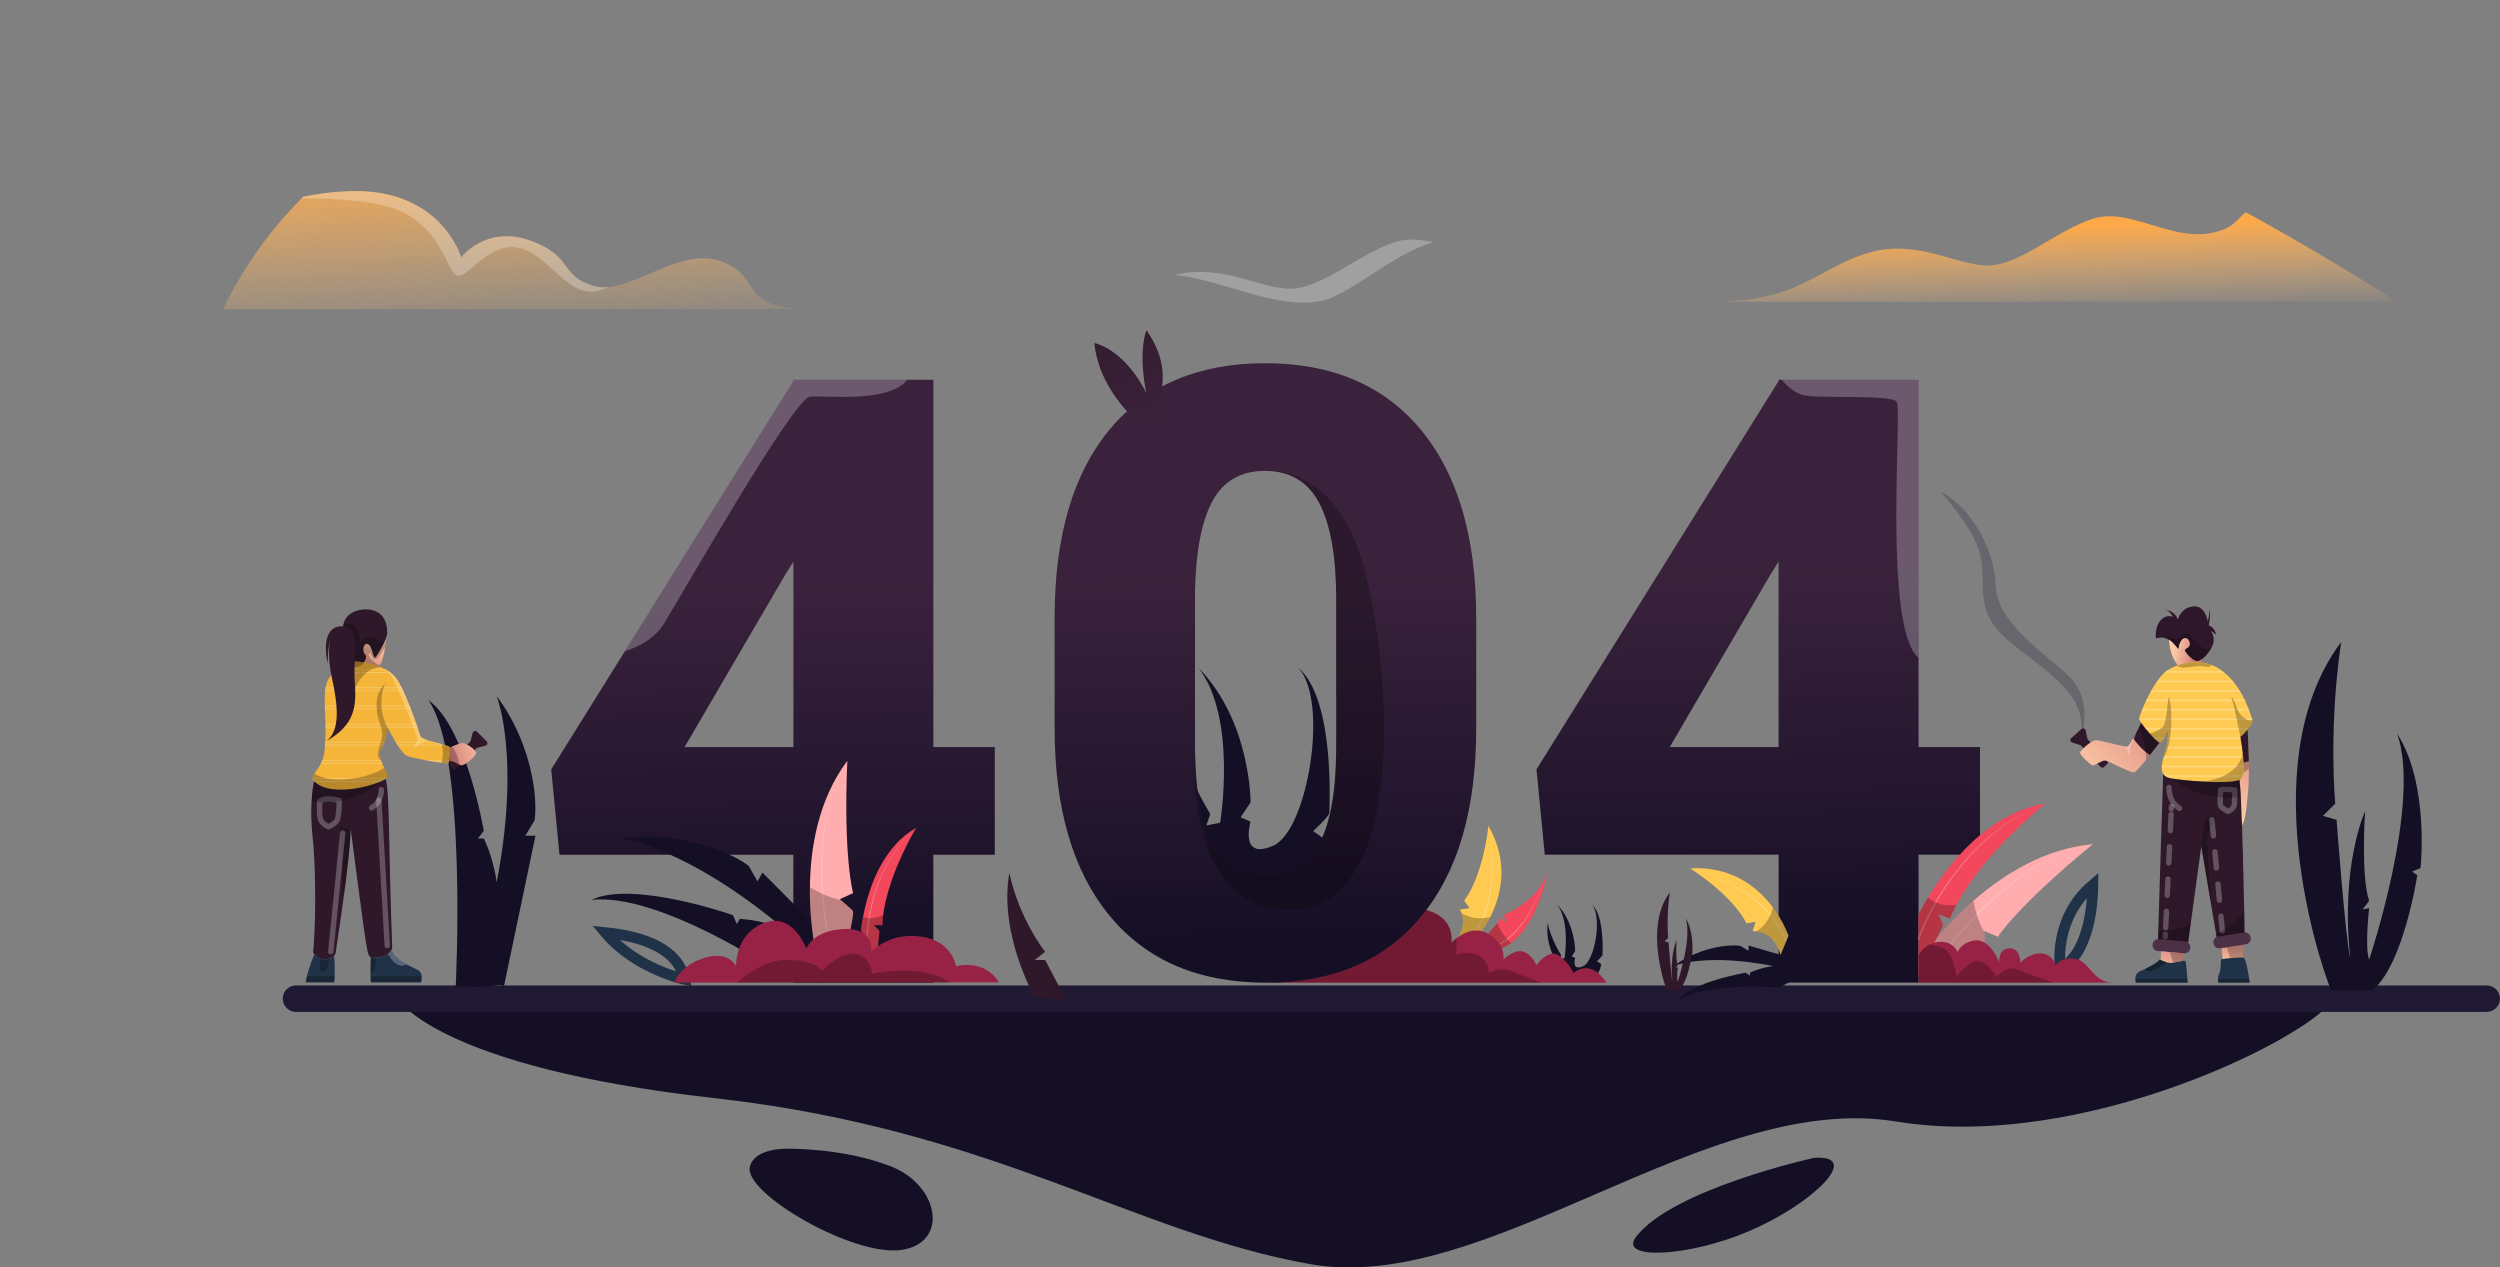 <svg width="215" height="109" viewBox="0 0 215 109" fill="none" xmlns="http://www.w3.org/2000/svg">
<rect x="0" y="0" width="215" height="109" fill="#808080" stroke="none"/>
<g clip-path="url(#clip0_711_24)">
<path d="M34.19 85.883C34.19 85.883 37.516 91.764 61.465 94.441C85.414 97.119 97.497 106.045 112.719 108.723C127.938 111.4 146.739 93.773 163.075 96.45C179.415 99.128 199.107 88.928 200.675 85.883H34.19Z" fill="#150F26"/>
<path d="M206.149 25.951H147.201C154.587 25.951 156.043 23.273 160.405 21.825C160.615 21.758 160.822 21.697 161.028 21.646C165.112 20.616 168.482 22.936 171.093 22.828C173.832 22.716 176.856 19.816 179.989 18.814C181.052 18.473 182.156 18.581 183.284 18.847C185.485 19.367 187.795 20.481 190.138 20.039C192.18 19.654 192.333 18.83 193.152 18.26C197.599 20.694 201.937 23.273 206.149 25.951Z" fill="url(#paint0_linear_711_24)"/>
<path d="M69.826 26.593H19.171C20.823 23.204 23.045 19.962 25.944 17.052C25.988 17.008 26.035 16.961 26.083 16.914C27.285 16.667 28.572 16.495 29.93 16.441C37.962 16.107 39.662 22.13 39.662 22.13C39.662 22.13 41.765 19.341 45.572 20.678C49.378 22.019 48.034 23.69 51.054 24.584C51.447 24.699 51.861 24.73 52.291 24.692C55.172 24.446 58.809 21.299 62.02 22.468C65.718 23.805 63.307 26.593 69.826 26.593Z" fill="url(#paint1_linear_711_24)"/>
<path d="M213.855 87.024H25.456C24.826 87.024 24.315 86.514 24.315 85.886C24.315 85.258 24.826 84.748 25.456 84.748H213.855C214.485 84.748 214.997 85.258 214.997 85.886C215 86.514 214.489 87.024 213.855 87.024Z" fill="#201934"/>
<path opacity="0.25" d="M123.288 20.843C119.928 21.701 116.142 25.337 113.687 25.867C110.592 26.536 107.012 24.973 103.541 24.105C102.488 23.842 101.665 23.703 101.032 23.642C105.116 22.613 108.485 24.932 111.096 24.824C113.836 24.713 116.86 21.812 119.993 20.81C121.056 20.469 122.157 20.577 123.288 20.843Z" fill="white"/>
<path opacity="0.25" d="M52.294 24.693C49.273 26.266 47.871 22.684 45.236 21.513C42.215 20.166 40.089 24.366 39.195 23.64C38.301 22.914 37.908 19.791 34.494 18.174C32.557 17.255 28.815 17.056 25.943 17.056C25.987 17.012 26.035 16.965 26.082 16.918C27.284 16.671 28.571 16.499 29.929 16.445C37.962 16.111 39.662 22.134 39.662 22.134C39.662 22.134 41.765 19.345 45.571 20.682C49.378 22.023 48.033 23.694 51.054 24.588C51.45 24.703 51.863 24.73 52.294 24.693Z" fill="white"/>
<path d="M156.004 99.574C156.004 99.574 143.827 102.251 140.691 106.38C139.157 108.399 145.242 108.095 150.424 105.877C155.828 103.565 160.282 99.29 156.004 99.574Z" fill="#150F26"/>
<path d="M67.675 98.793C67.675 98.793 72.416 98.681 76.592 100.298C80.767 101.916 81.661 106.882 77.523 107.493C73.381 108.108 63.953 102.604 64.485 100.352C64.878 98.698 67.675 98.793 67.675 98.793Z" fill="#150F26"/>
<path d="M46.049 71.878L43.334 84.852C43 84.5 42.714 85 39.818 84.852H39.191C39.191 84.852 40.211 64.978 36.845 60.22C40.069 62.466 41.606 71.446 41.606 71.446L41.105 72.111H41.606C41.606 72.111 42.405 73.634 42.714 75.872C44.776 65.187 42.771 60.025 42.714 59.883C42.795 59.977 44.397 61.952 45.358 65.173C46.344 68.475 45.975 70.552 45.975 70.552L45.175 71.872H46.049V71.878Z" fill="#150F26"/>
<path d="M127.257 80.988C127.257 80.988 128.134 80.208 128.777 79.374C128.892 79.225 128.997 79.077 129.092 78.928L129.488 79.411L129.353 78.652C129.353 78.652 132.082 77.7 133.068 75.076C132.468 77.963 131.314 80.1 129.956 81.096C129.36 81.531 128.726 81.748 128.083 81.714C125.966 81.602 127.257 80.988 127.257 80.988Z" fill="#F3475C"/>
<g opacity="0.25">
<path d="M133.068 75.076C132.841 75.826 132.553 76.555 132.224 77.264C131.893 77.973 131.513 78.662 131.06 79.303C130.606 79.941 130.074 80.539 129.42 80.991C128.777 81.45 127.974 81.714 127.168 81.67C127.124 81.666 127.091 81.629 127.094 81.589C127.097 81.548 127.135 81.511 127.175 81.515H127.179C127.944 81.569 128.716 81.332 129.353 80.893C129.996 80.461 130.531 79.88 130.995 79.256C131.456 78.628 131.845 77.949 132.191 77.247C132.526 76.545 132.827 75.819 133.068 75.076Z" fill="white"/>
</g>
<path opacity="0.25" d="M127.257 80.989C127.257 80.989 128.134 80.209 128.777 79.375C129.052 80.178 129.614 80.786 129.952 81.097C129.356 81.532 128.723 81.749 128.08 81.715C125.966 81.603 127.257 80.989 127.257 80.989Z" fill="black"/>
<path d="M106.051 75.772C106.051 75.772 99.742 69.88 100.764 61.994C101.411 65.643 104.08 70.002 104.08 70.002L103.748 70.988L104.933 70.758C104.933 70.758 106.427 61.761 103.067 57.429C107.598 62.081 107.548 69.01 107.548 69.01L106.694 70.286L107.548 70.657C107.548 70.657 106.555 74.02 109.505 72.727C112.455 71.434 114.321 60.269 111.655 57.426C114.856 60.167 114.321 69.58 114.321 69.894C114.321 70.208 112.935 71.471 112.935 71.471L114.002 72.23C113.995 72.237 113.325 78.611 106.051 75.772Z" fill="#150F26"/>
<path d="M134.941 84.158C134.941 84.158 132.75 82.112 133.105 79.371C133.329 80.64 134.257 82.153 134.257 82.153L134.142 82.494L134.551 82.413C134.551 82.413 135.07 79.287 133.905 77.781C135.479 79.398 135.462 81.805 135.462 81.805L135.164 82.247L135.462 82.376C135.462 82.376 135.117 83.544 136.143 83.095C137.169 82.646 137.816 78.767 136.892 77.777C138.002 78.729 137.819 82.001 137.819 82.109C137.819 82.22 137.339 82.656 137.339 82.656L137.708 82.919C137.704 82.929 137.471 85.144 134.941 84.158Z" fill="#150F26"/>
<path d="M126.563 81.151L124.781 81.275C126.065 80.124 125.875 79.024 125.682 78.517C125.614 78.335 125.543 78.23 125.543 78.23L126.383 78.095L125.912 77.457C125.912 77.457 127.436 75.701 128.009 71.025C129.81 74.175 129.106 77.008 128.158 78.872C127.433 80.293 126.563 81.151 126.563 81.151Z" fill="#FFCA51"/>
<g opacity="0.25">
<path d="M128.009 71.025C128.202 71.89 128.307 72.774 128.354 73.662C128.398 74.547 128.378 75.438 128.266 76.323C128.144 77.204 127.931 78.072 127.602 78.905C127.253 79.729 126.762 80.489 126.16 81.157C126.129 81.191 126.082 81.191 126.048 81.164C126.014 81.134 126.014 81.086 126.041 81.053L126.044 81.049C126.644 80.408 127.135 79.668 127.49 78.862C127.826 78.048 128.053 77.19 128.185 76.316C128.307 75.441 128.34 74.553 128.31 73.669C128.279 72.778 128.188 71.893 128.009 71.025Z" fill="white"/>
</g>
<path opacity="0.25" d="M126.563 81.151L124.781 81.276C126.065 80.125 125.875 79.024 125.682 78.518C126.617 79.095 127.575 79.01 128.158 78.869C127.433 80.293 126.563 81.151 126.563 81.151Z" fill="black"/>
<path d="M138.168 84.51H109.295L113.921 80.766C113.921 80.766 120.081 77.606 122.651 78.264C125.221 78.922 124.812 81.076 124.812 81.076C124.812 81.076 124.967 80.904 125.228 80.702C125.801 80.259 126.884 79.655 127.981 80.31C129.546 81.239 129.299 82.467 129.289 82.525C129.339 82.474 130.277 81.566 131.039 81.856C131.822 82.153 132.126 83.011 132.126 83.011C132.126 83.011 133.125 81.613 133.986 82.126C134.842 82.64 135.327 83.683 135.327 83.683C135.327 83.683 136.715 82.326 138.168 84.51Z" fill="#982245"/>
<path opacity="0.25" d="M132.597 84.51H109.298L113.924 80.766C113.924 80.766 120.084 77.606 122.655 78.264C125.225 78.922 124.815 81.076 124.815 81.076C124.815 81.076 124.971 80.904 125.232 80.702C125.286 81.168 125.293 81.65 125.225 82.123C125.225 82.123 126.529 81.633 127.389 82.339C128.246 83.048 127.985 83.68 127.985 83.68C127.985 83.68 129.143 83.011 130.447 83.68C130.894 83.912 131.713 84.213 132.597 84.51Z" fill="black"/>
<path d="M80.269 64.249V32.658H68.231V32.766L53.743 56.001L47.404 66.17L48.118 73.507H68.227V84.51H80.266V73.507H85.552V64.249H80.269ZM68.231 64.249H58.874L67.482 49.505L68.234 48.297V64.249H68.231Z" fill="url(#paint2_linear_711_24)"/>
<path d="M122.201 36.969C119.034 33.147 114.567 31.236 108.807 31.236C103.043 31.236 98.587 33.137 95.431 36.935C92.274 40.733 90.696 46.135 90.696 53.138V62.611C90.696 69.566 92.281 74.954 95.448 78.78C98.614 82.602 103.091 84.513 108.878 84.513C114.618 84.513 119.065 82.615 122.221 78.814C125.377 75.015 126.955 69.613 126.955 62.611V53.175C126.955 46.193 125.37 40.791 122.201 36.969ZM102.772 50.822C102.844 47.354 103.352 44.768 104.29 43.06C105.231 41.348 106.738 40.494 108.807 40.494C110.927 40.494 112.475 41.416 113.453 43.255C114.429 45.096 114.916 47.877 114.916 51.605V64.424C114.893 68.151 114.395 70.886 113.416 72.632C112.441 74.377 110.927 75.252 108.878 75.252C106.758 75.252 105.211 74.353 104.235 72.564C103.314 70.873 102.827 68.26 102.776 64.721C102.772 64.509 102.772 64.293 102.772 64.073V50.822Z" fill="url(#paint3_linear_711_24)"/>
<path d="M164.996 64.249V32.658H152.96V32.766L132.137 66.167L132.851 73.503H152.96V84.506H164.996V73.503H170.282V64.249H164.996ZM152.957 64.249H143.597L152.205 49.505L152.957 48.297V64.249Z" fill="url(#paint4_linear_711_24)"/>
<path opacity="0.25" d="M78.028 32.658C76.416 34.711 70.892 33.978 69.653 34.11C68.241 34.258 58.457 51.44 57.113 53.621C56.242 55.035 54.712 55.704 53.743 56.001L68.231 32.766V32.658H78.028Z" fill="white"/>
<path opacity="0.25" d="M164.995 32.658V56.575C161.914 54.022 163.61 35.176 163.123 34.552C162.601 33.883 156.184 34.329 154.992 33.958C154.199 33.711 153.559 33.063 153.224 32.654H164.995V32.658Z" fill="white"/>
<path opacity="0.25" d="M111.347 78.217C101.648 78.662 102.769 64.725 102.769 64.725L102.772 64.719C102.823 68.257 103.311 70.873 104.232 72.561C105.207 74.354 106.755 75.249 108.875 75.249C110.92 75.249 112.434 74.374 113.413 72.629C114.388 70.883 114.889 68.149 114.913 64.421V51.602C114.913 47.875 114.425 45.093 113.45 43.253C112.471 41.413 110.924 40.491 108.804 40.491C108.804 40.491 114.808 39.762 117.253 48.611C119.705 57.467 121.046 77.771 111.347 78.217Z" fill="black"/>
<path d="M98.59 36.928C98.59 36.928 94.56 34.028 94.113 29.491C97.022 30.308 98.59 33.829 98.59 33.829C98.59 33.829 97.845 30.595 98.59 28.387C100.754 31.5 100.158 34.028 98.59 36.928Z" fill="url(#paint5_linear_711_24)"/>
<path opacity="0.25" d="M179.066 63.198C179.066 63.198 179.083 63.292 178.951 63.428C179.561 59.66 176.066 57.87 172.862 55.213C169.567 52.482 170.952 50.416 170.278 47.627C169.879 45.976 168.192 43.785 166.882 42.266C169.605 43.711 171.555 47.34 171.623 50.314C171.704 53.761 176.425 56.544 178.155 58.397C179.886 60.251 179.066 63.198 179.066 63.198Z" fill="#201934"/>
<path d="M192.89 81.246V82.36C192.697 82.34 192.216 82.377 191.793 82.414C191.532 82.438 191.292 82.465 191.153 82.478L191.051 81.533L191.492 81.466L192.89 81.246Z" fill="url(#paint6_linear_711_24)"/>
<path d="M178.995 62.697L178.122 63.491C177.996 63.606 178.044 63.808 178.203 63.859L178.941 64.092L180.648 65.956C180.723 66.037 180.851 66.043 180.936 65.969L181.217 65.712C181.298 65.638 181.305 65.51 181.23 65.425L179.524 63.562L179.358 62.806C179.321 62.647 179.117 62.586 178.995 62.697Z" fill="#2F1829"/>
<path d="M185.711 63.882C185.491 64.172 185.196 64.553 184.895 64.932C184.783 65.073 184.668 65.215 184.556 65.35C184.089 65.924 183.662 66.4 183.53 66.424C183.195 66.478 181.305 65.404 181.028 65.404C180.746 65.404 180.12 65.864 179.951 65.823C179.781 65.779 178.86 64.932 178.887 64.722C178.914 64.513 179.741 63.787 180.147 63.676C180.259 63.645 180.509 63.679 180.814 63.747C180.814 63.747 180.831 63.75 180.862 63.757C181.654 63.929 182.795 64.287 182.975 64.199C183.063 64.155 183.252 63.858 183.456 63.493C183.527 63.365 183.601 63.227 183.672 63.088C183.764 62.916 183.852 62.74 183.933 62.585C184.014 62.423 184.086 62.278 184.14 62.17C184.312 62.423 184.59 62.764 184.868 63.078C185.21 63.47 185.555 63.811 185.711 63.882Z" fill="url(#paint7_linear_711_24)"/>
<path d="M193.405 66.104C193.405 66.719 193.395 67.309 193.357 67.789C193.208 69.7 193.059 71.259 192.406 71.297C191.752 71.334 191.623 66.128 191.657 65.81C191.664 65.749 191.671 65.618 191.674 65.446C191.691 64.879 191.695 63.862 191.705 63.427C191.705 63.319 191.708 63.244 191.711 63.224L191.833 63.147L193.259 62.238C193.259 62.238 193.344 63.471 193.381 64.875C193.388 65.067 193.391 65.26 193.395 65.456C193.401 65.675 193.405 65.891 193.405 66.104Z" fill="url(#paint8_linear_711_24)"/>
<path opacity="0.25" d="M193.405 66.105C193.073 66.391 192.541 66.759 191.993 66.77C191.099 66.79 192.406 64.96 192.704 64.919C192.819 64.903 193.093 64.889 193.381 64.879C193.388 65.071 193.391 65.264 193.395 65.46C193.401 65.676 193.405 65.892 193.405 66.105Z" fill="black"/>
<path d="M193.398 65.46C193.033 65.591 192.535 65.666 191.908 65.534C191.82 65.514 191.742 65.487 191.678 65.45C191.129 65.142 191.353 64.241 191.708 63.431C191.749 63.336 191.793 63.242 191.837 63.15L193.263 62.242C193.263 62.242 193.371 63.832 193.398 65.46Z" fill="#2F1829"/>
<path d="M190.374 55.169C190.357 55.362 190.256 55.601 190.11 55.841C189.927 56.145 189.677 56.445 189.433 56.641C189.246 56.793 189.067 56.881 188.928 56.861C188.471 56.797 187.902 56.06 187.892 55.922C187.885 55.784 188.383 55.73 188.319 55.321C188.254 54.913 187.993 54.838 187.797 54.913C187.601 54.987 187.364 55.412 187.374 55.814C187.242 55.797 186.994 55.301 186.534 55.021C186.405 54.943 186.263 54.879 186.104 54.849C185.901 54.808 185.67 54.822 185.406 54.909C185.284 53.431 186.182 52.782 186.869 53.042C186.869 53.042 186.619 52.549 186.253 52.448C187.093 52.57 187.296 53.275 187.296 53.275C187.296 53.275 187.53 52.279 188.593 52.151C189.656 52.023 189.863 53.417 189.863 53.417C189.863 53.417 190.083 52.732 189.988 52.327C190.178 52.877 189.947 53.778 189.947 53.778C189.947 53.778 190.462 53.917 190.581 54.578C190.151 54.244 190.124 54.278 190.124 54.278C190.124 54.278 190.428 54.545 190.374 55.169Z" fill="#2F172B"/>
<path d="M189.432 56.636C189.348 56.869 189.27 57.085 189.236 57.163C189.148 57.359 188.061 58.27 187.279 57.22C186.622 56.339 186.54 55.316 186.53 55.012C186.987 55.293 187.238 55.789 187.37 55.806C187.36 55.404 187.597 54.979 187.793 54.904C187.99 54.83 188.251 54.904 188.315 55.313C188.379 55.721 187.881 55.775 187.888 55.914C187.898 56.052 188.467 56.788 188.925 56.852C189.067 56.879 189.246 56.788 189.432 56.636Z" fill="url(#paint9_linear_711_24)"/>
<path d="M189.974 52.289C189.954 52.235 189.927 52.181 189.896 52.137C189.933 52.177 189.957 52.228 189.974 52.289Z" fill="#2F172B"/>
<path d="M193.747 62.056C193.639 62.262 193.52 62.441 193.401 62.599C193.364 62.65 193.327 62.697 193.293 62.744C192.958 63.163 192.667 63.376 192.667 63.376C192.667 63.376 192.67 63.389 192.673 63.413C192.68 63.443 192.687 63.494 192.701 63.558C192.724 63.71 192.765 63.946 192.805 64.227C192.812 64.274 192.819 64.321 192.826 64.372C192.843 64.503 192.86 64.645 192.877 64.79C192.887 64.875 192.894 64.956 192.904 65.04C192.907 65.087 192.91 65.138 192.917 65.185C192.938 65.412 192.948 65.641 192.951 65.854C192.951 65.901 192.951 65.952 192.951 65.999C192.951 66.256 192.931 66.489 192.887 66.668C192.873 66.722 192.86 66.769 192.843 66.813C192.822 66.867 192.799 66.911 192.768 66.948C192.734 66.992 192.68 67.029 192.602 67.059C192.108 67.279 190.797 67.292 189.504 67.221C188.383 67.16 187.269 67.042 186.71 66.944C186.544 66.917 186.412 66.87 186.303 66.809C186.229 66.769 186.171 66.722 186.121 66.664C186.09 66.634 186.063 66.6 186.043 66.563C185.941 66.404 185.907 66.212 185.914 65.992C185.914 65.945 185.917 65.898 185.921 65.847C185.938 65.648 185.985 65.435 186.036 65.212C186.039 65.199 186.043 65.189 186.046 65.175C186.056 65.128 186.07 65.081 186.083 65.03C186.141 64.807 186.205 64.581 186.256 64.362C186.263 64.328 186.273 64.294 186.28 64.26C186.283 64.247 186.287 64.233 186.29 64.216C186.347 63.946 186.385 63.727 186.408 63.548C186.415 63.497 186.422 63.447 186.425 63.403C186.469 62.977 186.429 62.846 186.429 62.846C186.429 62.846 186.314 63.129 186.171 63.403C186.144 63.453 186.117 63.501 186.087 63.548C185.978 63.73 185.867 63.879 185.775 63.886C185.762 63.886 185.745 63.882 185.721 63.872C185.636 63.831 185.494 63.713 185.325 63.548C185.281 63.504 185.23 63.453 185.179 63.403C185.081 63.301 184.976 63.187 184.874 63.072C184.776 62.964 184.678 62.849 184.587 62.734C184.546 62.687 184.505 62.636 184.468 62.589C184.343 62.434 184.231 62.289 184.146 62.16C184.082 62.066 184.031 61.981 184.001 61.917C183.98 61.873 183.97 61.843 183.967 61.819C183.967 61.809 183.967 61.792 183.97 61.775C183.987 61.664 184.065 61.421 184.19 61.107C184.211 61.063 184.228 61.012 184.248 60.962C184.333 60.759 184.431 60.53 184.543 60.293C184.566 60.246 184.59 60.199 184.614 60.148C184.719 59.929 184.834 59.702 184.959 59.48C184.986 59.432 185.013 59.382 185.04 59.334C185.172 59.102 185.311 58.875 185.457 58.666C185.491 58.619 185.525 58.568 185.558 58.521C185.745 58.261 185.941 58.031 186.134 57.852C186.192 57.798 186.253 57.748 186.31 57.707C186.344 57.684 186.375 57.66 186.408 57.64C186.673 57.471 186.944 57.339 187.204 57.241C188.112 56.897 188.887 56.931 188.887 56.931C189.341 56.931 189.785 57.018 190.208 57.187C190.523 57.316 190.828 57.488 191.119 57.704C191.183 57.751 191.244 57.798 191.305 57.849C191.539 58.041 191.766 58.264 191.979 58.517C192.02 58.565 192.06 58.612 192.098 58.663C192.264 58.868 192.423 59.091 192.575 59.331C192.606 59.378 192.636 59.426 192.663 59.476C192.792 59.689 192.91 59.912 193.026 60.145C193.049 60.192 193.073 60.239 193.093 60.29C193.195 60.506 193.29 60.725 193.381 60.958C193.398 61.006 193.418 61.053 193.435 61.104C193.517 61.32 193.591 61.542 193.666 61.772C193.679 61.816 193.693 61.863 193.71 61.91C193.71 61.91 193.71 61.914 193.71 61.917C193.723 61.971 193.737 62.015 193.747 62.056Z" fill="#FFCA51"/>
<path opacity="0.25" d="M191.302 57.862H186.127C186.185 57.808 186.246 57.757 186.304 57.717H191.116C191.177 57.764 191.241 57.811 191.302 57.862Z" fill="white"/>
<path opacity="0.25" d="M192.094 58.676H185.447C185.481 58.629 185.515 58.578 185.548 58.531H191.976C192.017 58.578 192.057 58.626 192.094 58.676Z" fill="white"/>
<path opacity="0.25" d="M192.663 59.489H184.952C184.979 59.442 185.006 59.391 185.033 59.344H192.575C192.602 59.391 192.633 59.438 192.663 59.489Z" fill="white"/>
<path opacity="0.25" d="M193.093 60.303H184.532C184.556 60.256 184.58 60.209 184.603 60.158H193.022C193.049 60.206 193.073 60.256 193.093 60.303Z" fill="white"/>
<path opacity="0.25" d="M193.439 61.116H184.18C184.2 61.072 184.217 61.021 184.238 60.971H193.381C193.398 61.018 193.418 61.069 193.439 61.116Z" fill="white"/>
<path opacity="0.25" d="M193.71 61.931H183.99C183.97 61.887 183.96 61.857 183.957 61.833C183.957 61.823 183.957 61.806 183.96 61.789H193.666C193.679 61.833 193.693 61.88 193.71 61.928V61.931Z" fill="white"/>
<path opacity="0.25" d="M193.405 62.6C193.367 62.65 193.33 62.697 193.296 62.745H184.576C184.535 62.697 184.495 62.647 184.458 62.6H193.405Z" fill="white"/>
<path opacity="0.25" d="M185.172 63.412H186.161C186.134 63.463 186.107 63.51 186.077 63.557H185.315C185.271 63.513 185.22 63.463 185.172 63.412Z" fill="white"/>
<path opacity="0.25" d="M192.7 63.557H186.398C186.405 63.507 186.411 63.456 186.415 63.412H192.673C192.68 63.443 192.687 63.493 192.7 63.557Z" fill="white"/>
<path opacity="0.25" d="M192.822 64.372H186.246C186.252 64.338 186.263 64.304 186.269 64.27C186.273 64.257 186.276 64.243 186.279 64.227H192.805C192.809 64.274 192.815 64.321 192.822 64.372Z" fill="white"/>
<path opacity="0.25" d="M192.91 65.184H186.036C186.046 65.137 186.059 65.09 186.073 65.039H192.897C192.903 65.086 192.907 65.137 192.91 65.184Z" fill="white"/>
<path opacity="0.25" d="M192.944 65.853C192.944 65.901 192.944 65.951 192.944 65.999H185.904C185.904 65.951 185.907 65.904 185.911 65.853H192.944Z" fill="white"/>
<path opacity="0.25" d="M192.88 66.668C192.866 66.722 192.853 66.769 192.836 66.813H186.293C186.219 66.773 186.161 66.725 186.11 66.668H192.88Z" fill="white"/>
<path d="M193.032 80.315C192.724 80.511 190.655 80.733 190.655 80.733L190.591 80.359L190.208 78.11C190.208 78.107 190.208 78.103 190.208 78.1L189.311 72.782L188.403 79.42L188.135 81.375C188.135 81.375 185.589 81.513 185.589 80.902C185.589 80.828 185.596 80.555 185.609 80.132C185.684 77.425 185.968 68.569 186.036 66.57C186.151 66.756 186.361 66.891 186.703 66.948C186.733 66.952 186.767 66.959 186.798 66.965C188.098 67.171 191.701 67.462 192.599 67.063C192.639 67.387 192.677 67.9 192.711 68.545C192.849 71.125 192.951 75.757 193.002 78.377C193.019 79.545 193.032 80.315 193.032 80.315Z" fill="#2F1829"/>
<path opacity="0.25" d="M190.208 78.1L189.311 72.782C189.311 72.782 189.554 70.645 189.646 70.402C189.741 70.162 190.394 70.348 190.672 70.162C190.821 70.517 189.89 70.962 189.812 72.076C189.761 72.88 190.042 76.266 190.208 78.1Z" fill="black"/>
<path opacity="0.25" d="M186.534 67.721C186.534 67.721 186.449 68.933 187.441 69.52" stroke="white" stroke-width="0.464" stroke-miterlimit="10" stroke-linecap="round" stroke-linejoin="round"/>
<g opacity="0.25">
<path d="M186.747 69.346L186.733 69.579" stroke="white" stroke-width="0.464" stroke-linecap="round" stroke-linejoin="round"/>
<path d="M186.713 70.049L186.235 80.09" stroke="white" stroke-width="0.464" stroke-linecap="round" stroke-linejoin="round" stroke-dasharray="1.39 1.39"/>
<path d="M186.225 80.322L186.212 80.559" stroke="white" stroke-width="0.464" stroke-linecap="round" stroke-linejoin="round"/>
</g>
<path opacity="0.25" d="M190.225 70.496L191.119 80.054" stroke="white" stroke-width="0.464" stroke-miterlimit="10" stroke-linecap="round" stroke-linejoin="round" stroke-dasharray="1.39 1.39"/>
<path opacity="0.25" d="M190.98 67.913C190.98 67.913 190.879 69.082 190.98 69.304C191.082 69.527 191.519 69.72 191.613 69.767C191.708 69.814 192.132 69.439 192.152 69.196C192.172 68.953 192.199 67.961 192.199 67.961C192.199 67.961 191.471 67.819 190.98 67.913Z" stroke="white" stroke-width="0.464" stroke-miterlimit="10" stroke-linecap="round" stroke-linejoin="round"/>
<path opacity="0.25" d="M193.032 80.314C192.724 80.51 190.655 80.733 190.655 80.733L190.591 80.358C191.194 80.017 192.382 79.264 192.999 78.369C193.019 79.544 193.032 80.314 193.032 80.314Z" fill="black"/>
<path d="M193.154 81.205L192.894 81.246L191.055 81.533L190.926 81.553C190.655 81.597 190.405 81.411 190.361 81.145L190.354 81.104C190.313 80.837 190.496 80.584 190.764 80.544L192.995 80.196C193.266 80.152 193.517 80.338 193.557 80.604L193.564 80.645C193.608 80.908 193.422 81.162 193.154 81.205Z" fill="#4C3146"/>
<path opacity="0.25" d="M188.403 79.424L188.135 81.379C188.135 81.379 185.589 81.517 185.589 80.906C185.589 80.832 185.596 80.558 185.609 80.136C186.205 80.086 187.594 79.93 188.403 79.424Z" fill="black"/>
<path d="M188.362 81.503L188.359 81.547C188.335 81.817 188.095 82.016 187.821 81.993H187.807L185.863 81.814L185.572 81.787C185.301 81.763 185.098 81.523 185.125 81.25L185.128 81.209C185.152 80.939 185.393 80.74 185.667 80.764L187.915 80.97C188.19 80.993 188.39 81.23 188.362 81.503Z" fill="#4C3146"/>
<path opacity="0.25" d="M192.707 68.541C189.605 68.957 187.499 67.535 186.794 66.965C188.095 67.171 191.698 67.461 192.595 67.063C192.633 67.383 192.67 67.897 192.707 68.541Z" fill="black"/>
<path opacity="0.25" d="M186.27 64.27C186.51 63.153 186.419 62.855 186.419 62.855C186.419 62.855 186.009 63.878 185.765 63.895C185.653 63.905 185.257 63.52 184.864 63.078C185.203 62.994 185.724 62.822 185.995 62.518C186.415 62.045 186.371 60.023 186.534 60.006C186.696 59.992 187.069 63.743 186.029 65.215C186.104 64.905 186.202 64.577 186.27 64.27Z" fill="black"/>
<path opacity="0.25" d="M193.747 62.056C193.28 62.931 192.667 63.376 192.667 63.376C192.667 63.376 192.115 60.48 191.949 60.199C191.817 59.977 192.003 59.743 192.308 60.729C192.541 61.492 193.161 62.073 193.71 61.928C193.723 61.968 193.737 62.012 193.747 62.056Z" fill="black"/>
<path opacity="0.25" d="M192.758 66.948C192.724 66.992 192.67 67.029 192.592 67.06C192.098 67.279 190.787 67.293 189.494 67.222C190.381 67.104 192.504 66.634 192.873 64.791C192.968 65.649 193.009 66.641 192.758 66.948Z" fill="black"/>
<path opacity="0.25" d="M190.201 57.201C190.086 57.339 189.893 57.4 189.571 57.326C188.938 57.177 188.098 57.474 187.658 57.41C187.431 57.376 187.285 57.309 187.194 57.255C188.101 56.91 188.877 56.944 188.877 56.944C189.334 56.941 189.778 57.029 190.201 57.201Z" fill="black"/>
<path d="M185.711 63.882C185.491 64.172 185.196 64.554 184.895 64.932C184.265 64.544 183.74 63.899 183.452 63.497C183.71 63.035 183.991 62.468 184.136 62.174C184.309 62.427 184.587 62.768 184.864 63.082C185.21 63.47 185.555 63.811 185.711 63.882Z" fill="#2F1829"/>
<path opacity="0.25" d="M185.711 63.882C185.491 64.172 185.196 64.554 184.895 64.932C184.783 65.074 184.668 65.216 184.556 65.351C184.59 64.172 184.177 63.112 183.93 62.589C184.011 62.427 184.082 62.282 184.136 62.174C184.309 62.427 184.587 62.768 184.864 63.082C185.21 63.47 185.555 63.811 185.711 63.882Z" fill="black"/>
<path opacity="0.25" d="M183.669 63.092C183.665 63.44 183.347 63.929 183.252 64.081C183.14 64.253 183.232 65.023 183.127 64.932C183.022 64.841 182.978 64.466 182.839 64.341C182.71 64.226 181.153 63.835 180.858 63.76C181.65 63.932 182.792 64.29 182.971 64.203C183.059 64.159 183.249 63.862 183.452 63.497C183.523 63.369 183.598 63.23 183.669 63.092Z" fill="white"/>
<path opacity="0.25" d="M190.11 55.836C189.927 56.14 189.676 56.441 189.432 56.636C189.246 56.788 189.067 56.876 188.928 56.856C188.471 56.792 187.902 56.056 187.892 55.917C187.885 55.779 188.383 55.725 188.318 55.316C188.254 54.908 187.993 54.834 187.797 54.908C187.6 54.982 187.363 55.407 187.373 55.809C187.241 55.792 186.994 55.296 186.534 55.016C186.405 54.938 186.263 54.874 186.104 54.844C186.354 54.81 186.635 54.803 186.821 54.884C187.241 55.06 187.255 55.228 187.255 55.228C187.255 55.228 187.316 54.624 187.986 54.499C188.555 54.395 189.009 55.941 190.11 55.836Z" fill="black"/>
<path d="M188.135 84.507H183.686C183.686 84.507 183.642 84.369 183.642 84.19C183.642 83.957 183.716 83.66 184.072 83.518C184.197 83.467 184.332 83.407 184.475 83.339C185.033 83.076 185.633 82.728 185.731 82.525C185.731 82.525 185.765 82.542 185.819 82.566C185.931 82.617 186.141 82.701 186.344 82.755C186.449 82.782 186.554 82.802 186.645 82.802C186.896 82.809 187.377 82.674 187.682 82.637C187.82 82.617 187.922 82.62 187.949 82.664C188.01 82.765 188.081 83.69 188.115 84.186C188.125 84.382 188.135 84.507 188.135 84.507Z" fill="#1F3247"/>
<path d="M187.807 81.986C187.77 82.192 187.722 82.441 187.678 82.641C187.458 82.668 187.14 82.749 186.889 82.786C186.795 82.803 186.71 82.809 186.642 82.806C186.368 82.799 185.985 82.644 185.816 82.57C185.816 82.347 185.843 82.019 185.863 81.807L186.625 81.877L187.807 81.986Z" fill="url(#paint10_linear_711_24)"/>
<path d="M193.469 84.507H190.783C190.783 84.507 190.736 84.382 190.743 84.189C190.746 84.065 190.773 83.909 190.851 83.744C191.044 83.315 190.943 82.62 191.037 82.488C191.037 82.488 191.081 82.484 191.156 82.474C191.515 82.434 192.578 82.323 192.893 82.353C192.92 82.356 192.941 82.36 192.958 82.366C193.137 82.424 193.344 83.592 193.432 84.189C193.449 84.341 193.466 84.46 193.469 84.507Z" fill="#1F3247"/>
<path opacity="0.25" d="M188.115 84.189C188.129 84.379 188.135 84.507 188.135 84.507H183.686C183.686 84.507 183.642 84.368 183.642 84.189H188.115Z" fill="black"/>
<path opacity="0.25" d="M193.469 84.507H190.783C190.783 84.507 190.736 84.382 190.743 84.189H193.428C193.449 84.341 193.466 84.46 193.469 84.507Z" fill="black"/>
<path d="M186.341 82.759C185.927 83.032 185.159 83.515 184.898 83.519C184.708 83.522 184.566 83.431 184.471 83.343C185.03 83.08 185.629 82.732 185.728 82.529C185.728 82.529 185.761 82.546 185.816 82.57C185.927 82.621 186.137 82.705 186.341 82.759Z" fill="#122230"/>
<path opacity="0.25" d="M187.807 81.985C187.77 82.191 187.722 82.441 187.678 82.64C187.458 82.667 187.14 82.748 186.889 82.785L186.628 81.877L187.807 81.985Z" fill="black"/>
<path opacity="0.25" d="M192.89 81.246V82.36C192.697 82.34 192.216 82.377 191.793 82.414L191.492 81.466L192.89 81.246Z" fill="black"/>
<path d="M41.853 63.76L41.02 62.923C40.901 62.805 40.698 62.859 40.654 63.021L40.451 63.767L38.656 65.546C38.575 65.624 38.575 65.752 38.656 65.833L38.924 66.1C39.002 66.181 39.13 66.181 39.212 66.1L41.006 64.321L41.755 64.122C41.917 64.081 41.971 63.879 41.853 63.76Z" fill="#2F1829"/>
<path d="M33.191 54.885C33.191 54.885 33.17 55.216 33.116 55.638C33.045 56.178 32.906 56.87 32.666 57.218C32.659 57.231 32.649 57.241 32.642 57.255C32.283 57.727 31.596 57.613 31.247 57.025C31.453 56.772 31.545 56.445 31.406 56.316C31.122 56.046 31.196 55.286 31.606 55.378C32.016 55.472 32.08 56.569 32.229 56.539C32.347 56.516 32.94 55.557 33.191 54.885Z" fill="url(#paint11_linear_711_24)"/>
<path d="M33.303 54.411C33.303 54.53 33.258 54.695 33.191 54.884C33.15 54.992 33.099 55.114 33.045 55.232C32.761 55.846 32.331 56.518 32.232 56.538C32.083 56.565 32.016 55.468 31.609 55.377C31.2 55.286 31.122 56.045 31.41 56.316C31.548 56.444 31.457 56.771 31.25 57.025C31.03 57.298 30.671 57.49 30.312 57.274C29.621 56.856 29.503 54.236 29.51 54.03C29.51 54.03 29.496 53.858 29.554 53.628C29.635 53.307 29.852 52.872 30.444 52.615C31.457 52.176 33.303 52.267 33.303 54.411Z" fill="#2F1829"/>
<path d="M38.643 65.353C38.639 65.38 38.633 65.407 38.626 65.431C38.595 65.549 38.558 65.633 38.517 65.647C38.477 65.66 38.274 65.643 37.979 65.603C37.566 65.549 36.977 65.454 36.421 65.35C35.757 65.221 35.145 65.083 34.934 64.975C34.752 64.88 34.484 64.529 34.22 64.121C34.152 64.013 34.081 63.901 34.013 63.79C33.685 63.253 33.397 62.706 33.323 62.561C33.309 62.537 33.302 62.524 33.302 62.524C33.302 62.524 33.302 62.537 33.302 62.561C33.292 62.706 33.248 63.25 33.062 63.79C33.021 63.901 32.977 64.013 32.926 64.121C32.882 64.219 32.828 64.313 32.774 64.401C32.598 64.674 32.635 65.012 32.75 65.353C32.764 65.397 32.781 65.437 32.794 65.478C32.821 65.546 32.849 65.616 32.879 65.684C32.93 65.805 32.987 65.92 33.041 66.032C33.204 66.369 33.346 66.663 33.299 66.835C33.292 66.859 33.275 66.886 33.245 66.913C33.224 66.933 33.201 66.953 33.167 66.977C33.052 67.058 32.872 67.149 32.639 67.247C31.314 67.797 28.351 68.429 27.064 67.247C27.044 67.227 27.02 67.207 27 67.186C26.997 67.183 26.99 67.176 26.986 67.173C26.905 67.088 26.871 67.004 26.875 66.916C26.875 66.795 26.942 66.666 27.041 66.518C27.19 66.295 27.406 66.028 27.589 65.684C27.643 65.579 27.694 65.471 27.738 65.353C27.806 65.174 27.86 64.975 27.887 64.755C27.914 64.543 27.935 64.33 27.952 64.124C27.962 64.013 27.969 63.901 27.972 63.793C27.996 63.364 28.002 62.956 27.996 62.564C27.996 62.453 27.992 62.342 27.989 62.233C27.979 61.798 27.958 61.386 27.945 61.005C27.942 60.893 27.938 60.782 27.935 60.674C27.921 60.225 27.921 59.813 27.958 59.445C27.972 59.33 27.985 59.218 28.009 59.114C28.104 58.617 28.297 58.206 28.67 57.882C28.683 57.868 28.697 57.858 28.71 57.844C28.842 57.736 28.971 57.635 29.093 57.551C29.232 57.449 29.36 57.365 29.479 57.294C30.278 56.815 30.684 56.882 30.684 56.882C30.684 56.882 30.928 56.899 31.297 56.96C31.653 57.024 32.127 57.129 32.598 57.311C32.655 57.331 32.71 57.355 32.767 57.379C32.889 57.429 33.008 57.486 33.123 57.551C33.204 57.594 33.279 57.638 33.356 57.682C33.451 57.746 33.546 57.811 33.634 57.878C33.858 58.05 34.051 58.256 34.196 58.499C34.308 58.682 34.42 58.888 34.532 59.11C34.586 59.218 34.64 59.327 34.694 59.441C34.877 59.83 35.053 60.255 35.219 60.67C35.263 60.782 35.307 60.893 35.348 61.001C35.52 61.443 35.669 61.869 35.798 62.23C35.839 62.348 35.876 62.46 35.91 62.561C36.032 62.919 36.116 63.182 36.147 63.287C36.191 63.425 36.479 63.557 36.844 63.675C36.963 63.716 37.092 63.753 37.224 63.79C37.478 63.861 37.742 63.928 37.976 63.989C38.155 64.036 38.314 64.08 38.436 64.121C38.565 64.165 38.65 64.198 38.666 64.232C38.673 64.246 38.68 64.263 38.687 64.283C38.737 64.482 38.714 65.012 38.643 65.353Z" fill="#F5B539"/>
<g opacity="0.25">
<path d="M33.103 57.623C33.204 57.677 33.299 57.734 33.391 57.795H28.883C28.965 57.731 29.039 57.673 29.113 57.623H33.103ZM33.123 57.545H29.09C28.968 57.629 28.843 57.731 28.707 57.839C28.694 57.849 28.68 57.862 28.666 57.876H33.631C33.472 57.748 33.303 57.639 33.123 57.545Z" fill="white"/>
<path d="M34.481 59.187C34.508 59.244 34.538 59.301 34.566 59.362H28.043C28.05 59.298 28.06 59.24 28.07 59.187H34.481ZM34.528 59.105H28.006C27.986 59.214 27.969 59.322 27.955 59.436H34.691C34.637 59.325 34.582 59.214 34.528 59.105Z" fill="white"/>
<path d="M35.165 60.746C35.189 60.803 35.212 60.864 35.233 60.921H28.02C28.016 60.864 28.016 60.803 28.013 60.746H35.165ZM35.216 60.668H27.932C27.935 60.776 27.938 60.887 27.942 60.999H35.345C35.304 60.891 35.26 60.779 35.216 60.668Z" fill="white"/>
<path d="M35.741 62.308L35.782 62.433L35.798 62.484H28.074C28.074 62.426 28.07 62.365 28.07 62.308H35.741ZM35.795 62.23H27.989C27.993 62.339 27.996 62.45 27.996 62.561H35.91C35.876 62.457 35.836 62.345 35.795 62.23Z" fill="white"/>
<path d="M32.951 63.869C32.927 63.933 32.903 63.99 32.88 64.044H28.037C28.04 63.987 28.047 63.926 28.047 63.869H32.951ZM33.062 63.791H27.973C27.969 63.899 27.959 64.01 27.952 64.122H32.93C32.978 64.014 33.022 63.902 33.062 63.791Z" fill="white"/>
<path d="M37.214 63.869C37.41 63.923 37.614 63.977 37.8 64.027L37.867 64.044H34.264C34.227 63.987 34.19 63.929 34.153 63.869H37.214ZM37.224 63.791H34.014C34.081 63.902 34.153 64.014 34.22 64.122H38.433C38.311 64.081 38.152 64.037 37.972 63.99C37.742 63.929 37.478 63.865 37.224 63.791Z" fill="white"/>
<path d="M32.693 65.431C32.7 65.448 32.703 65.462 32.71 65.478L32.72 65.505C32.72 65.509 32.723 65.512 32.727 65.516C32.737 65.546 32.75 65.576 32.764 65.607H27.718C27.745 65.549 27.772 65.492 27.793 65.431H32.693ZM32.75 65.353H27.738C27.694 65.472 27.643 65.583 27.589 65.684H32.882C32.852 65.617 32.821 65.549 32.798 65.478C32.777 65.434 32.764 65.394 32.75 65.353Z" fill="white"/>
<path d="M38.545 65.431C38.514 65.543 38.49 65.57 38.494 65.573C38.487 65.573 38.477 65.573 38.467 65.573C38.389 65.573 38.23 65.556 37.989 65.526C37.793 65.502 37.569 65.468 37.329 65.431H38.545ZM38.643 65.353H36.421C36.977 65.458 37.566 65.553 37.979 65.607C38.206 65.637 38.382 65.654 38.467 65.654C38.49 65.654 38.511 65.654 38.518 65.651C38.562 65.637 38.596 65.553 38.626 65.434C38.633 65.407 38.639 65.38 38.643 65.353Z" fill="white"/>
<path d="M32.998 66.995C32.9 67.049 32.774 67.11 32.629 67.171H27.099C27.085 67.157 27.071 67.147 27.058 67.133L27.044 67.12C27.004 67.079 26.977 67.039 26.963 66.995H32.998ZM33.248 66.914H26.878C26.878 67.002 26.909 67.086 26.99 67.171C26.994 67.174 27 67.181 27.004 67.184C27.024 67.204 27.048 67.228 27.068 67.245H32.646C32.879 67.15 33.059 67.056 33.174 66.975C33.204 66.955 33.228 66.934 33.248 66.914Z" fill="white"/>
</g>
<path d="M33.733 81.545C33.712 81.609 33.685 81.663 33.651 81.718C33.279 82.356 32.263 82.42 31.887 82.298C31.836 82.285 31.799 82.264 31.775 82.244C31.552 82.048 31.355 80.431 30.153 71.255C30.153 71.278 30.153 71.302 30.153 71.326V71.332C30.133 72.636 29.858 74.952 29.567 77.085C29.249 79.439 28.913 81.572 28.869 81.907C28.856 82.015 28.805 82.116 28.731 82.2C28.392 82.585 27.542 82.68 27.037 82.069C26.997 82.018 26.959 81.964 26.922 81.907C27.132 80.232 27.217 75.016 26.878 71.923C26.75 70.762 26.75 69.759 26.794 68.962C26.838 68.132 26.939 67.524 27.007 67.186C28.28 68.476 31.416 67.781 32.723 67.217C32.92 67.132 33.072 67.051 33.174 66.981C33.533 68.449 33.397 72.808 33.733 81.545Z" fill="#2F1829"/>
<path opacity="0.25" d="M32.764 57.372C30.6 57.44 29.984 60.792 29.984 60.792L29.476 57.284C30.275 56.805 30.681 56.872 30.681 56.872C30.681 56.872 31.758 56.943 32.764 57.372Z" fill="black"/>
<path d="M36.205 84.483C36.205 84.483 32.53 84.483 31.897 84.483C31.88 84.365 31.873 84.18 31.867 83.963C31.867 83.889 31.867 83.811 31.867 83.73C31.863 83.221 31.88 82.62 31.89 82.296C31.992 82.329 32.138 82.346 32.307 82.346C32.642 82.343 33.062 82.258 33.37 82.029C33.485 81.944 33.584 81.843 33.658 81.715C33.919 82.282 34.464 82.667 34.975 82.944C35.426 83.19 35.849 83.352 36.022 83.477C36.188 83.595 36.249 83.781 36.266 83.96C36.286 84.23 36.205 84.483 36.205 84.483Z" fill="#1F3247"/>
<path d="M28.778 83.963C28.765 84.287 28.744 84.483 28.744 84.483H26.282C26.313 84.307 26.35 84.132 26.394 83.963C26.601 83.112 26.902 82.376 27.034 82.072C27.193 82.265 27.39 82.39 27.593 82.457C27.83 82.531 28.08 82.528 28.294 82.467C28.47 82.417 28.622 82.326 28.727 82.207C28.798 82.906 28.795 83.544 28.778 83.963Z" fill="#1F3247"/>
<path d="M40.942 64.783C40.895 65.053 39.926 65.9 39.635 65.816C39.588 65.803 39.537 65.779 39.489 65.752C39.286 65.641 39.063 65.455 38.626 65.431C38.711 65.104 38.741 64.496 38.687 64.287C38.741 64.26 38.806 64.229 38.88 64.199C39.202 64.054 39.656 63.871 39.845 63.902C40.15 63.946 40.986 64.513 40.942 64.783Z" fill="url(#paint12_linear_711_24)"/>
<path opacity="0.25" d="M33.302 66.837C33.292 66.877 33.245 66.924 33.17 66.978C32.395 67.529 28.466 68.67 27.003 67.188C27 67.184 26.993 67.178 26.99 67.174C26.797 66.975 26.871 66.776 27.041 66.519C27.254 66.688 27.63 66.871 28.294 66.978C29.601 67.191 31.921 66.84 33.045 66.033C33.208 66.374 33.35 66.665 33.302 66.837Z" fill="black"/>
<path opacity="0.25" d="M38.626 65.432C38.595 65.55 38.558 65.634 38.517 65.648C38.477 65.661 38.274 65.645 37.979 65.604C38.182 64.831 38.06 64.254 37.976 63.99C38.341 64.088 38.629 64.169 38.666 64.233C38.673 64.247 38.68 64.264 38.687 64.284C38.741 64.497 38.71 65.104 38.626 65.432Z" fill="black"/>
<path opacity="0.25" d="M32.794 65.478C32.297 64.992 32.51 64.604 32.794 63.638C33.079 62.673 32.51 62.261 32.419 61.184C32.324 60.107 32.439 59.492 33.109 58.783C32.307 60.883 33.303 62.521 33.303 62.521C33.303 62.521 33.258 63.655 32.771 64.398C32.574 64.705 32.649 65.093 32.794 65.478Z" fill="black"/>
<path opacity="0.25" d="M33.045 55.231C32.761 55.846 32.331 56.518 32.232 56.538C32.083 56.565 32.016 55.468 31.609 55.377C31.2 55.285 31.122 56.045 31.41 56.315C31.548 56.443 31.457 56.771 31.25 57.024C31.03 57.298 30.671 57.49 30.312 57.274C29.621 56.855 29.503 54.235 29.51 54.029C29.51 54.029 29.496 53.857 29.554 53.628C29.896 53.611 30.658 53.655 30.841 54.34C31.017 55.002 31.017 55.329 31.003 55.451C31.04 55.258 31.2 54.684 31.833 54.813C32.212 54.887 32.635 55.154 33.045 55.231Z" fill="black"/>
<path d="M30.251 54.309C30.251 54.309 29.97 53.725 29.076 53.891C28.182 54.06 27.775 55.201 28.182 57.058C28.195 55.413 28.432 55.035 28.432 55.035C28.432 55.035 28.053 56.038 28.544 58.3C29.035 60.559 29.313 62.75 28.097 63.712C30.518 62.345 30.657 60.741 30.518 58.79C30.376 56.831 30.81 55.116 30.251 54.309Z" fill="#2F1829"/>
<path opacity="0.25" d="M31.704 56.295C31.687 56.434 32.158 57.089 32.666 57.214C32.659 57.227 32.649 57.237 32.642 57.251C32.628 57.271 32.615 57.288 32.598 57.305C32.127 57.123 31.653 57.018 31.298 56.954C31.47 56.714 31.535 56.431 31.406 56.312C31.122 56.042 31.196 55.283 31.606 55.374C32.016 55.468 32.08 56.566 32.229 56.535C32.344 56.515 32.937 55.556 33.187 54.881C33.187 54.881 33.167 55.212 33.113 55.634C32.977 55.88 32.679 56.39 32.449 56.589C32.141 56.856 32.022 56.525 31.938 56.326C31.856 56.123 31.724 56.137 31.704 56.295Z" fill="black"/>
<path opacity="0.25" d="M27.495 68.928C27.495 68.928 27.427 70.191 27.586 70.528C27.745 70.87 28.247 71.106 28.247 71.106C28.247 71.106 28.866 70.846 29.026 70.475C29.205 69.725 29.168 68.83 29.168 68.83C29.168 68.83 27.935 68.51 27.495 68.928Z" stroke="white" stroke-width="0.464" stroke-miterlimit="10"/>
<path opacity="0.25" d="M32.794 67.916C32.794 67.916 32.845 68.956 31.951 69.476" stroke="white" stroke-width="0.464" stroke-miterlimit="10" stroke-linecap="round" stroke-linejoin="round"/>
<path opacity="0.25" d="M32.581 68.811L33.302 81.323" stroke="white" stroke-width="0.464" stroke-miterlimit="10" stroke-linecap="round" stroke-linejoin="round"/>
<path opacity="0.25" d="M30.15 71.322V71.329C30.129 72.632 29.855 74.948 29.564 77.082C29.52 74.59 29.168 71.501 29.283 70.998C29.655 71.356 30.15 71.322 30.15 71.322Z" fill="black"/>
<path opacity="0.25" d="M29.476 71.643L28.446 81.852" stroke="white" stroke-width="0.464" stroke-miterlimit="10" stroke-linecap="round" stroke-linejoin="round"/>
<path opacity="0.25" d="M32.72 67.214C32.11 67.812 30.221 69.294 26.794 68.96C26.837 68.129 26.939 67.521 27.007 67.184C28.277 68.477 31.413 67.781 32.72 67.214Z" fill="black"/>
<path opacity="0.25" d="M26.394 83.963H28.778C28.765 84.287 28.744 84.483 28.744 84.483H26.282C26.313 84.304 26.35 84.132 26.394 83.963Z" fill="black"/>
<path opacity="0.25" d="M36.205 84.483C36.205 84.483 32.53 84.483 31.897 84.483C31.88 84.365 31.873 84.179 31.867 83.963H36.262C36.286 84.23 36.205 84.483 36.205 84.483Z" fill="black"/>
<path opacity="0.25" d="M34.972 82.948C34.196 83.326 33.638 82.549 33.367 82.033C33.482 81.948 33.58 81.847 33.654 81.719C33.919 82.283 34.461 82.668 34.972 82.948Z" fill="white"/>
<path opacity="0.25" d="M28.294 82.463C28.212 83.601 27.816 83.645 27.606 83.527C27.417 83.419 27.545 82.689 27.593 82.453C27.83 82.527 28.08 82.524 28.294 82.463Z" fill="black"/>
<path opacity="0.25" d="M31.867 83.73C31.863 83.22 31.88 82.619 31.89 82.295C31.992 82.329 32.138 82.346 32.307 82.346C32.354 82.717 32.398 83.558 31.867 83.73Z" fill="black"/>
<path opacity="0.25" d="M38.626 65.431C38.711 65.104 38.741 64.496 38.687 64.287C38.741 64.26 38.806 64.23 38.88 64.199C39.097 64.493 39.452 65.077 39.493 65.756C39.286 65.641 39.063 65.455 38.626 65.431Z" fill="black"/>
<path opacity="0.25" d="M36.848 63.675C36.16 63.743 35.71 64.448 35.649 64.307C35.581 64.138 35.957 63.79 35.91 63.567C35.862 63.344 34.826 60.667 34.25 59.357C33.902 58.564 33.563 57.996 33.353 57.676C33.448 57.74 33.543 57.804 33.631 57.872C33.854 58.044 34.047 58.25 34.193 58.493C34.305 58.675 34.416 58.881 34.528 59.104C34.582 59.212 34.636 59.32 34.691 59.435C34.874 59.823 35.05 60.248 35.216 60.664C35.26 60.775 35.304 60.886 35.344 60.995C35.517 61.437 35.666 61.862 35.795 62.224C35.835 62.342 35.873 62.453 35.906 62.554C36.028 62.912 36.113 63.176 36.144 63.28C36.191 63.422 36.479 63.554 36.848 63.675Z" fill="white"/>
<path d="M200.499 85.172C200.276 85.003 193.225 66.039 201.339 55.215C200.222 62.858 200.835 69.105 200.835 69.105L199.771 70.165L200.946 70.499C200.946 70.499 201.739 81.107 202.121 82.332C201.258 74.405 203.395 69.773 203.395 69.773C203.395 69.773 203.019 75.398 203.747 77.467L203.185 78.213L203.747 78.099C203.747 78.099 203.354 81.502 203.747 82.525C203.747 82.525 208.278 69.02 206.151 63.092C208.949 67.427 208.166 74.662 208.166 74.662L207.438 74.949L207.885 75.273C207.885 75.273 206.71 82.991 204.025 85.165" fill="#150F26"/>
<path d="M152.998 84.936C152.998 84.936 146.716 84.369 144.189 86.128C145.385 84.439 150.143 83.653 150.143 83.653L150.495 83.916V83.653C150.495 83.653 151.304 83.234 152.49 83.079C146.76 81.948 144.027 83.035 144.027 83.035C144.027 83.035 145.087 82.167 146.834 81.657C148.585 81.148 149.682 81.347 149.682 81.347L150.376 81.772L150.38 81.317L156.469 83.099" fill="#150F26"/>
<path d="M177.187 83.273C177.187 83.273 176.516 79.033 179.984 76.096C179.947 79.516 178.985 82.456 177.187 83.273Z" stroke="#1F3247" stroke-width="0.927" stroke-miterlimit="10"/>
<path d="M153.807 80.481L153.123 82.125C152.662 80.468 151.588 80.147 151.047 80.093C150.854 80.073 150.725 80.09 150.725 80.09L150.979 79.279L150.197 79.414C150.197 79.414 149.299 77.27 145.354 74.678C148.984 74.472 151.216 76.362 152.466 78.04C153.424 79.323 153.807 80.481 153.807 80.481Z" fill="#FFCA51"/>
<g opacity="0.25">
<path d="M145.357 74.682C146.221 74.894 147.061 75.198 147.877 75.546C148.693 75.9 149.482 76.319 150.227 76.809C150.965 77.308 151.649 77.889 152.249 78.551C152.835 79.229 153.299 80.006 153.627 80.84C153.644 80.88 153.624 80.924 153.583 80.941C153.543 80.958 153.498 80.938 153.482 80.897L153.478 80.894C153.167 80.073 152.723 79.307 152.157 78.628C151.575 77.967 150.904 77.383 150.18 76.873C149.448 76.373 148.666 75.948 147.86 75.58C147.054 75.222 146.218 74.908 145.357 74.682Z" fill="white"/>
</g>
<path opacity="0.25" d="M153.807 80.482L153.123 82.126C152.662 80.469 151.589 80.148 151.047 80.094C151.982 79.516 152.334 78.622 152.466 78.041C153.424 79.324 153.807 80.482 153.807 80.482Z" fill="black"/>
<path d="M179.984 72.602C173.492 77.919 171.816 80.563 171.816 80.563L170.658 80.059C170.658 80.059 170.658 80.097 170.661 80.157C170.668 80.444 170.688 81.282 170.658 81.562C170.634 81.802 168.318 83.044 167 83.733C166.472 84.01 166.106 84.195 166.106 84.195L165.022 83.115L165.131 82.902L165.693 81.808C165.693 81.808 167.173 79.681 169.706 77.47C172.232 75.262 175.798 72.97 179.984 72.602Z" fill="#FFADAE"/>
<g opacity="0.25">
<path d="M165.68 83.79C166.56 82.511 167.532 81.302 168.558 80.144C169.591 78.989 170.681 77.885 171.857 76.876C173.028 75.863 174.285 74.941 175.639 74.185C176.99 73.429 178.453 72.855 179.984 72.602C178.457 72.868 176.997 73.452 175.656 74.219C174.312 74.985 173.069 75.914 171.907 76.933C170.742 77.949 169.666 79.06 168.646 80.222C167.634 81.386 166.672 82.602 165.812 83.878V83.881C165.788 83.918 165.737 83.925 165.703 83.902C165.663 83.875 165.656 83.824 165.68 83.79Z" fill="white"/>
</g>
<path opacity="0.25" d="M170.658 81.559C170.634 81.798 168.318 83.041 167 83.73C166.282 83.463 165.625 83.152 165.131 82.899L165.693 81.805C165.693 81.805 167.173 79.678 169.706 77.467C169.858 78.25 170.146 79.341 170.654 80.154C170.668 80.445 170.688 81.282 170.658 81.559Z" fill="black"/>
<path d="M175.9 69.103C171.254 72.956 169.13 76.177 168.253 77.821C167.85 78.574 167.711 78.996 167.711 78.996L166.702 78.624L167.112 79.553L165.636 82.527L164.989 83.83V78.645C165.185 78.263 165.459 77.763 165.808 77.189C166.458 76.112 167.373 74.782 168.538 73.503C169.066 72.922 169.645 72.355 170.278 71.828C171.85 70.518 173.729 69.458 175.9 69.103Z" fill="#F3475C"/>
<g opacity="0.25">
<path d="M164.921 80.712C165.402 79.422 166.032 78.2 166.746 77.028C167.464 75.86 168.291 74.76 169.208 73.743C170.116 72.717 171.159 71.812 172.28 71.026L173.133 70.452L174.034 69.959C174.186 69.878 174.332 69.79 174.484 69.716L174.958 69.513L175.903 69.111L174.962 69.523L174.491 69.729C174.339 69.807 174.193 69.895 174.041 69.979L173.147 70.482L172.3 71.063C171.193 71.859 170.16 72.771 169.266 73.801C168.358 74.82 167.549 75.924 166.844 77.093C166.147 78.261 165.531 79.49 165.07 80.766V80.769C165.056 80.81 165.009 80.83 164.968 80.817C164.924 80.796 164.904 80.752 164.921 80.712Z" fill="white"/>
</g>
<path opacity="0.25" d="M167.711 78.996L166.702 78.624L167.112 79.553L165.636 82.527L164.989 82.618V78.645C165.185 78.263 165.459 77.763 165.808 77.189C166.269 77.564 167.078 78.003 168.25 77.821C167.85 78.577 167.711 78.996 167.711 78.996Z" fill="black"/>
<path d="M181.813 84.51H164.996V82.156C164.996 82.156 165.243 81.586 165.923 81.245C166.133 81.137 166.384 81.052 166.679 81.015C167.938 80.847 168.358 81.88 168.358 81.88C168.358 81.88 168.667 80.985 169.926 80.874C171.149 80.766 171.894 82.666 171.938 82.781C171.928 82.683 171.843 81.626 172.778 81.559C173.756 81.488 173.756 82.784 173.756 82.784C173.756 82.784 174.539 81.937 175.544 81.991C176.554 82.045 176.774 83.024 176.774 83.024C176.774 83.024 177.332 82.187 178.565 82.481C179.798 82.774 179.937 84.51 181.813 84.51Z" fill="#982245"/>
<path opacity="0.25" d="M176.56 84.509H164.996V82.156C164.996 82.156 165.243 81.585 165.923 81.244C166.428 81.281 167.315 81.443 167.688 82.125C168.22 83.104 168.257 84.023 168.257 84.023C168.257 84.023 169.384 82.409 170.285 82.686C171.186 82.963 171.66 84.023 171.66 84.023C171.66 84.023 172.608 83.02 173.408 83.354C173.807 83.526 175.236 84.04 176.56 84.509Z" fill="black"/>
<path d="M143.366 85.172C143.302 85.124 141.321 79.79 143.603 76.748C143.288 78.899 143.461 80.654 143.461 80.654L143.163 80.951L143.495 81.046C143.495 81.046 143.718 84.027 143.827 84.375C143.583 82.147 144.186 80.843 144.186 80.843C144.186 80.843 144.081 82.427 144.284 83.007L144.125 83.217L144.284 83.186C144.284 83.186 144.172 84.145 144.284 84.432C144.284 84.432 145.557 80.634 144.961 78.966C145.747 80.185 145.527 82.221 145.527 82.221L145.323 82.302L145.449 82.393C145.449 82.393 145.117 84.564 144.362 85.175" fill="#2F1829"/>
<path d="M66.592 83.435C66.592 83.435 56.683 76.771 50.878 77.388C54.41 75.673 63.032 78.702 63.032 78.702L63.374 79.461L63.618 79.026C63.618 79.026 65.342 79.07 67.455 79.89C58.979 72.797 53.442 72.108 53.442 72.108C53.442 72.108 55.995 71.629 59.368 72.378C62.741 73.128 64.38 74.458 64.38 74.458L65.146 75.798L65.569 75.042L74.042 83.55" fill="#150F26"/>
<path d="M58.871 84.221C58.871 84.221 54.685 83.329 52.057 80.203C56.534 80.649 58.468 82.266 58.871 84.221Z" stroke="#1F3247" stroke-width="0.927" stroke-miterlimit="10"/>
<path d="M72.87 65.43C72.511 73.799 73.368 76.807 73.368 76.807L72.22 77.331C72.22 77.331 72.247 77.354 72.294 77.395C72.515 77.581 73.155 78.124 73.341 78.334C73.503 78.512 72.887 81.058 72.525 82.496C72.379 83.07 72.274 83.469 72.274 83.469L70.743 83.553L70.659 83.33L70.219 82.182C70.219 82.182 69.616 79.664 69.653 76.304C69.687 72.962 70.354 68.786 72.87 65.43Z" fill="#FFADAE"/>
<g opacity="0.25">
<path d="M71.685 83.516C71.316 82.01 71.062 80.481 70.882 78.945C70.71 77.408 70.608 75.862 70.642 74.316C70.669 72.769 70.818 71.223 71.156 69.714C71.492 68.205 72.04 66.736 72.873 65.43C72.05 66.743 71.519 68.215 71.194 69.721C70.869 71.23 70.733 72.776 70.72 74.316C70.703 75.859 70.814 77.402 71.001 78.931C71.194 80.46 71.461 81.983 71.841 83.475V83.479C71.851 83.519 71.827 83.563 71.783 83.573C71.739 83.587 71.695 83.56 71.685 83.516Z" fill="white"/>
</g>
<path opacity="0.25" d="M73.341 78.334C73.503 78.513 72.887 81.058 72.525 82.497C71.844 82.851 71.177 83.131 70.659 83.331L70.219 82.183C70.219 82.183 69.616 79.664 69.653 76.305C70.341 76.713 71.346 77.23 72.294 77.392C72.515 77.581 73.155 78.124 73.341 78.334Z" fill="black"/>
<path d="M78.79 71.193C76.717 74.802 76.121 77.395 75.952 78.672C75.874 79.256 75.884 79.559 75.884 79.559H75.143L75.634 80.063L75.4 82.341L75.298 83.338L74.045 79.985C74.083 79.691 74.137 79.3 74.222 78.847C74.384 77.993 74.652 76.913 75.095 75.809C75.295 75.305 75.535 74.799 75.817 74.306C76.514 73.081 77.472 71.943 78.79 71.193Z" fill="#F3475C"/>
<g opacity="0.25">
<path d="M74.469 81.339C74.472 80.383 74.584 79.445 74.763 78.513C74.946 77.585 75.217 76.673 75.569 75.795C75.911 74.914 76.369 74.077 76.904 73.3L77.317 72.726L77.781 72.189C77.859 72.102 77.933 72.01 78.014 71.923L78.272 71.68L78.787 71.193L78.278 71.686L78.025 71.933C77.947 72.02 77.872 72.112 77.794 72.203L77.337 72.743L76.931 73.324C76.409 74.107 75.966 74.944 75.637 75.826C75.298 76.703 75.044 77.612 74.875 78.537C74.709 79.458 74.611 80.404 74.621 81.335V81.339C74.621 81.383 74.587 81.416 74.543 81.416C74.499 81.416 74.472 81.383 74.469 81.339Z" fill="white"/>
</g>
<path opacity="0.25" d="M75.888 79.559H75.146L75.637 80.062L75.403 82.341L75.007 82.557L74.045 79.985C74.083 79.691 74.137 79.299 74.222 78.847C74.611 78.979 75.241 79.066 75.952 78.668C75.874 79.255 75.888 79.559 75.888 79.559Z" fill="black"/>
<path d="M85.908 84.481L81.702 84.484L63.422 84.501L57.99 84.508C57.99 84.508 58.437 83.049 60.564 82.381C62.691 81.712 63.304 83.097 63.304 83.097C63.304 83.097 63.188 80.325 65.711 79.369C68.231 78.417 69.348 81.598 69.348 81.598C69.348 81.598 69.85 80.031 72.535 79.896C75.221 79.761 74.943 81.851 74.943 81.851C74.943 81.851 76.453 80.156 79.196 80.544C81.936 80.929 82.217 83.097 82.217 83.097C82.217 83.097 84.621 82.398 85.908 84.481Z" fill="#982245"/>
<path opacity="0.25" d="M81.702 84.485L63.422 84.502C64.37 83.665 65.911 82.574 67.557 82.558C70.242 82.53 70.676 83.499 70.676 83.499C70.676 83.499 72.332 81.751 73.635 82.048C74.943 82.345 74.997 83.743 74.997 83.743C74.997 83.743 79.172 82.773 81.702 84.485Z" fill="black"/>
<path d="M88.929 85.647C88.929 85.647 85.888 80.286 86.802 75.076C87.696 79.144 89.881 81.852 89.881 81.852L88.987 82.558H89.881L91.784 86.174L89.207 85.647V85.894L88.929 85.647Z" fill="#2F1829"/>
</g>
<defs>
<linearGradient id="paint0_linear_711_24" x1="176.488" y1="19.4" x2="176.711" y2="27.209" gradientUnits="userSpaceOnUse">
<stop stop-color="#FEA948"/>
<stop offset="1" stop-color="#FFC584" stop-opacity="0"/>
</linearGradient>
<linearGradient id="paint1_linear_711_24" x1="43.951" y1="12.562" x2="44.618" y2="29.743" gradientUnits="userSpaceOnUse">
<stop stop-color="#FEA948"/>
<stop offset="1" stop-color="#FFC584" stop-opacity="0"/>
</linearGradient>
<linearGradient id="paint2_linear_711_24" x1="66.711" y1="81.694" x2="66.266" y2="49.86" gradientUnits="userSpaceOnUse">
<stop stop-color="#150F26"/>
<stop offset="1" stop-color="#3B223C"/>
</linearGradient>
<linearGradient id="paint3_linear_711_24" x1="109.152" y1="81.1" x2="108.707" y2="49.267" gradientUnits="userSpaceOnUse">
<stop stop-color="#150F26"/>
<stop offset="1" stop-color="#3B223C"/>
</linearGradient>
<linearGradient id="paint4_linear_711_24" x1="151.422" y1="80.51" x2="150.977" y2="48.676" gradientUnits="userSpaceOnUse">
<stop stop-color="#150F26"/>
<stop offset="1" stop-color="#3B223C"/>
</linearGradient>
<linearGradient id="paint5_linear_711_24" x1="95.075" y1="24.523" x2="98.859" y2="36.578" gradientUnits="userSpaceOnUse">
<stop stop-color="#2F1829"/>
<stop offset="1" stop-color="#3B223C"/>
</linearGradient>
<linearGradient id="paint6_linear_711_24" x1="192.001" y1="83.051" x2="191.955" y2="80.448" gradientUnits="userSpaceOnUse">
<stop stop-color="#FECBA6"/>
<stop offset="1" stop-color="#D17878"/>
</linearGradient>
<linearGradient id="paint7_linear_711_24" x1="179.283" y1="67.372" x2="187.577" y2="59.463" gradientUnits="userSpaceOnUse">
<stop stop-color="#FECBA6"/>
<stop offset="1" stop-color="#D17878"/>
</linearGradient>
<linearGradient id="paint8_linear_711_24" x1="192.477" y1="70.439" x2="192.588" y2="61.44" gradientUnits="userSpaceOnUse">
<stop stop-color="#FECBA6"/>
<stop offset="1" stop-color="#D17878"/>
</linearGradient>
<linearGradient id="paint9_linear_711_24" x1="186.942" y1="56.068" x2="188.872" y2="56.489" gradientUnits="userSpaceOnUse">
<stop stop-color="#FECBA6"/>
<stop offset="1" stop-color="#D17878"/>
</linearGradient>
<linearGradient id="paint10_linear_711_24" x1="186.304" y1="84.468" x2="187.119" y2="80.543" gradientUnits="userSpaceOnUse">
<stop stop-color="#FECBA6"/>
<stop offset="1" stop-color="#D17878"/>
</linearGradient>
<linearGradient id="paint11_linear_711_24" x1="32.297" y1="55.058" x2="31.648" y2="58.647" gradientUnits="userSpaceOnUse">
<stop stop-color="#FECBA6"/>
<stop offset="1" stop-color="#D17878"/>
</linearGradient>
<linearGradient id="paint12_linear_711_24" x1="41.975" y1="64.214" x2="38.2" y2="65.294" gradientUnits="userSpaceOnUse">
<stop stop-color="#FECBA6"/>
<stop offset="1" stop-color="#D17878"/>
</linearGradient>
<clipPath id="clip0_711_24">
<rect width="215" height="109" fill="white"/>
</clipPath>
</defs>
</svg>
